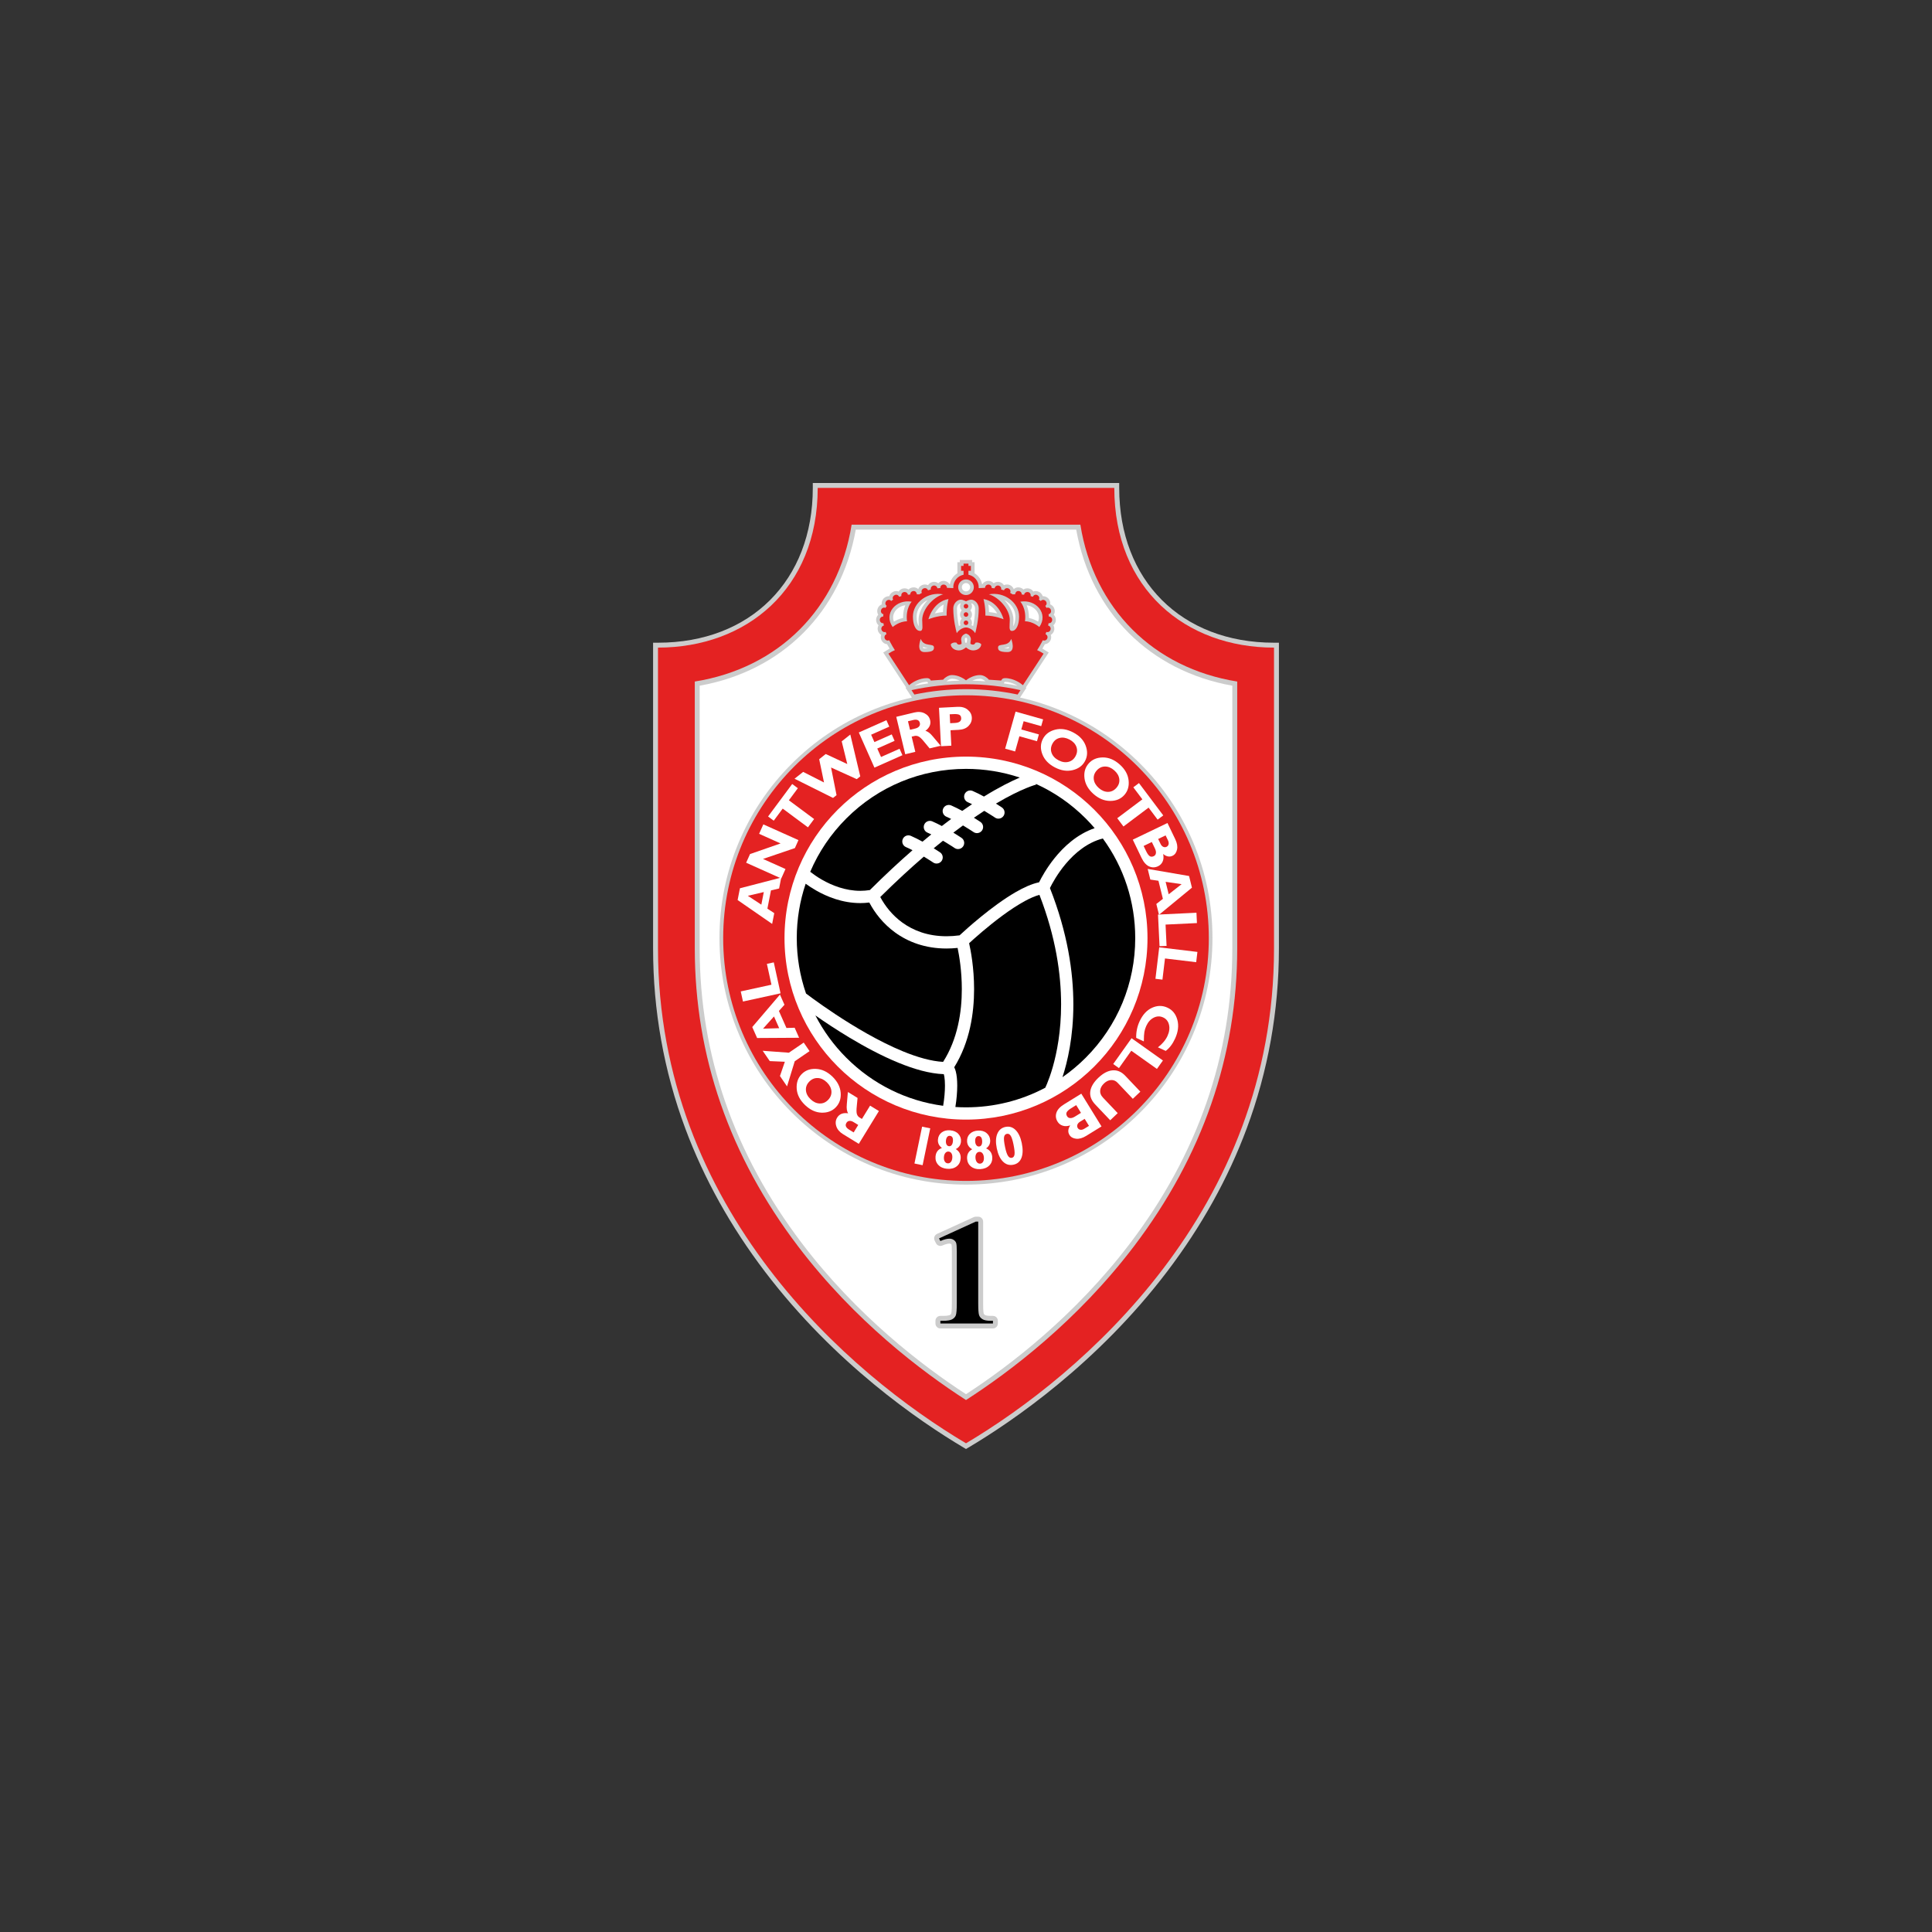<?xml version="1.0" encoding="utf-8"?>
<!-- Generator: Adobe Illustrator 16.0.0, SVG Export Plug-In . SVG Version: 6.00 Build 0)  -->
<!DOCTYPE svg PUBLIC "-//W3C//DTD SVG 1.1//EN" "http://www.w3.org/Graphics/SVG/1.1/DTD/svg11.dtd">
<svg version="1.1" id="Layer_1" xmlns="http://www.w3.org/2000/svg" xmlns:xlink="http://www.w3.org/1999/xlink" x="0px" y="0px"
	 width="1700.787px" height="1700.787px" viewBox="0 0 1700.787 1700.787" enable-background="new 0 0 1700.787 1700.787"
	 xml:space="preserve">
<rect x="0" y="0" width="1700.787" height="1700.787" fill="#333333" stroke="none"/>
<g>
	<path fill="#CCCCCC" d="M1121.542,565.792c-81.514,0-136.279-54.765-136.279-136.276v-4.318h-4.318H719.844h-4.318v4.318
		c0,81.512-54.766,136.276-136.278,136.276h-4.318v4.318v264.868c0,54.664,9.547,108.003,28.378,158.537
		c16.365,43.926,39.935,86.281,70.046,125.893c61.515,80.922,135.946,131.766,174.837,154.875l2.204,1.309l2.205-1.309
		c38.895-23.109,113.32-73.953,174.836-154.875c30.109-39.611,53.68-81.967,70.047-125.893
		c18.83-50.533,28.377-103.873,28.377-158.537V570.11v-4.318H1121.542z"/>
	<path fill="#E42222" d="M980.944,429.515c0,89.126,62.885,140.595,140.598,140.595v264.868
		c0,230.976-169.73,375.335-271.148,435.589c-101.414-60.254-271.147-204.613-271.147-435.589V570.11
		c77.712,0,140.598-51.468,140.598-140.595H980.944"/>
	<path fill="#CCCCCC" d="M951.077,461.901H749.709c-11.808,73.839-64.236,126.266-138.074,138.076v235.001
		c0,94.617,30.595,182.837,90.938,262.214c49.954,65.707,109.081,110.361,147.821,135.291
		c38.742-24.93,97.871-69.58,147.822-135.291c60.34-79.377,90.936-167.598,90.936-262.214V599.977
		C1015.31,588.167,962.886,535.74,951.077,461.901"/>
	<path fill="#FFFFFF" d="M947.415,466.221H753.37c-12.979,72.66-64.758,124.438-137.418,137.417v231.339
		c0,93.65,30.3,180.994,90.058,259.602c48.578,63.9,105.918,107.74,144.384,132.762c38.465-25.02,95.805-68.859,144.383-132.762
		c59.76-78.607,90.059-165.951,90.059-259.602V603.639C1012.175,590.659,960.394,538.881,947.415,466.221"/>
	<path fill="#CCCCCC" d="M874.124,1158.405h-2.01c-3.48,0-4.678-0.584-4.963-0.762c-0.828-0.521-1.059-0.982-1.166-1.322
		c-0.084-0.268-0.51-1.957-0.51-9.031v-71.902c0-2.383-1.936-4.318-4.32-4.318h-2.139c-0.619,0-1.232,0.133-1.795,0.391
		l-32.353,14.781c-1.064,0.49-1.888,1.389-2.277,2.494c-0.391,1.105-0.314,2.32,0.211,3.367l1.165,2.334
		c0.753,1.508,2.277,2.389,3.865,2.389c0.579,0,1.167-0.115,1.731-0.365c3.226-1.414,5.21-1.709,6.307-1.709
		c0.671,0,1.021,0.176,1.253,0.332c0.157,0.105,0.429,0.311,0.532,0.512c0.063,0.273,0.314,1.625,0.314,6.117v45.578
		c0,7.262-0.515,8.904-0.573,9.068c-0.128,0.346-0.386,0.807-1.246,1.271c-0.336,0.178-1.767,0.775-5.987,0.775h-2.334
		c-2.383,0-4.316,1.934-4.316,4.318v2.398c0,2.385,1.934,4.32,4.316,4.32h46.294c2.383,0,4.316-1.936,4.316-4.32v-2.398
		C878.44,1160.339,876.507,1158.405,874.124,1158.405"/>
	<path d="M861.155,1075.388v71.902c0,5.406,0.24,8.854,0.715,10.342c0.475,1.49,1.467,2.717,2.982,3.664
		c1.512,0.953,3.932,1.428,7.262,1.428h2.01v2.398H827.83v-2.398h2.336c3.76,0,6.44-0.434,8.041-1.295
		c1.596-0.865,2.678-2.055,3.239-3.57c0.563-1.512,0.845-5.031,0.845-10.568v-45.578c0-4.063-0.195-6.602-0.586-7.619
		c-0.387-1.014-1.112-1.879-2.172-2.592c-1.059-0.713-2.28-1.07-3.662-1.07c-2.205,0-4.886,0.693-8.041,2.076l-1.166-2.334
		l32.354-14.785H861.155z"/>
	<path fill="#CCCCCC" d="M1050.331,741.377c-10.928-25.843-26.576-49.047-46.5-68.974c-19.93-19.928-43.137-35.572-68.975-46.504
		c-11.986-5.067-24.311-9.009-36.893-11.825l0.578-0.88l2.535-3.871l2.576-3.933l-0.617-0.136l0.197-0.301l18.18-27.751l1.828-2.791
		l-2.842-1.746l-2.135-1.306l-0.047-0.031l-0.08-0.046l-0.051-0.031c-0.145-0.079-0.291-0.164-0.438-0.245
		c0.686-1.156,1.439-2.467,2.195-3.893c2.168-0.212,4.096-1.591,5.01-3.626c0.654-1.455,0.725-3.113,0.203-4.597
		c1.354-0.783,2.402-2.084,2.857-3.673c0.473-1.604,0.271-3.332-0.549-4.776c1.24-1.063,2.047-2.637,2.119-4.422
		c0.115-1.647-0.457-3.29-1.58-4.517c-0.092-0.103-0.186-0.198-0.285-0.292c0.029-0.045,0.055-0.091,0.08-0.138
		c0.908-1.522,1.092-3.378,0.514-5.095c-0.564-1.843-1.953-3.278-3.67-3.938c0.006-0.012,0.006-0.02,0.006-0.034
		c0.252-1.791-0.326-3.638-1.586-5.068l-0.064-0.077l-0.076-0.074c-1.252-1.251-2.859-1.938-4.539-1.938
		c-0.119,0-0.236,0.004-0.354,0.011c-0.477-1.596-1.627-2.966-3.191-3.786c-0.896-0.5-1.9-0.765-2.904-0.765
		c-0.766,0-1.508,0.151-2.191,0.426c-0.035-0.053-0.068-0.107-0.104-0.158c-0.955-1.421-2.441-2.354-4.102-2.568
		c-0.334-0.05-0.664-0.076-1-0.076c-1.287,0-2.479,0.366-3.463,1.01c-1.082-1.103-2.578-1.772-4.158-1.861
		c-0.146-0.009-0.293-0.014-0.434-0.014c-1.529,0-2.896,0.566-3.941,1.557c-0.584-1.601-1.832-2.909-3.441-3.6l-0.045-0.022
		l-0.047-0.018c-0.771-0.303-1.566-0.457-2.379-0.457c-0.979,0-1.912,0.228-2.736,0.641c-0.006-0.006-0.006-0.009-0.01-0.016
		c-0.895-1.443-2.385-2.481-4.092-2.843l-0.098-0.022l-0.098-0.013c-0.32-0.047-0.645-0.074-0.965-0.074
		c-1.418,0-2.73,0.466-3.779,1.257c-0.031-0.039-0.063-0.074-0.094-0.109c-1.123-1.227-2.725-1.945-4.389-1.975
		c-0.072-0.001-0.137-0.001-0.203-0.001c-1.672,0-3.23,0.646-4.387,1.825c-0.336,0.338-0.625,0.71-0.865,1.107
		c-0.076,0.003-0.15,0.005-0.225,0.01c-0.754-4.041-3.201-7.55-6.643-9.668v-2.176v-4.317v-3.239h-2.16v-1.963h-3.236h-4.317h-3.24
		v1.963h-2.157v3.239v4.317v2.173c-3.44,2.121-5.89,5.63-6.643,9.671c-0.074-0.005-0.148-0.007-0.223-0.01
		c-0.243-0.397-0.529-0.769-0.864-1.107c-1.158-1.176-2.716-1.825-4.389-1.825c-0.068,0-0.134,0-0.201,0.001
		c-1.666,0.029-3.263,0.748-4.39,1.975c-0.03,0.035-0.063,0.07-0.096,0.109c-1.049-0.791-2.36-1.257-3.776-1.257
		c-0.321,0-0.645,0.026-0.967,0.074l-0.096,0.013l-0.098,0.022c-1.707,0.362-3.198,1.4-4.091,2.843
		c-0.003,0.004-0.008,0.01-0.011,0.016c-0.827-0.413-1.758-0.641-2.739-0.641c-0.809,0-1.609,0.154-2.377,0.457l-0.049,0.018
		l-0.045,0.022c-1.607,0.691-2.854,1.999-3.438,3.6c-1.047-0.99-2.414-1.557-3.944-1.557c-0.141,0-0.283,0.005-0.427,0.014
		c-1.584,0.086-3.08,0.759-4.162,1.861c-0.985-0.644-2.177-1.01-3.464-1.01c-0.333,0-0.669,0.026-1.001,0.076
		c-1.659,0.215-3.15,1.146-4.102,2.57c-0.034,0.052-0.066,0.103-0.1,0.155c-0.687-0.275-1.429-0.426-2.194-0.426
		c-1.005,0-2.007,0.264-2.905,0.765c-1.562,0.82-2.713,2.19-3.192,3.783c-0.114-0.006-0.231-0.008-0.352-0.008
		c-1.675,0-3.287,0.688-4.54,1.938l-0.071,0.074l-0.067,0.077c-1.262,1.43-1.841,3.277-1.588,5.068
		c0.002,0.014,0.003,0.022,0.005,0.034c-1.715,0.659-3.103,2.094-3.666,3.938c-0.579,1.719-0.394,3.572,0.511,5.095
		c0.025,0.047,0.055,0.093,0.083,0.138c-0.098,0.094-0.192,0.188-0.285,0.292c-1.125,1.228-1.699,2.87-1.582,4.517
		c0.075,1.785,0.88,3.358,2.119,4.422c-0.821,1.448-1.021,3.181-0.544,4.787c0.453,1.585,1.505,2.882,2.855,3.662
		c-0.522,1.484-0.455,3.142,0.197,4.594c0.918,2.039,2.843,3.417,5.013,3.629c0.76,1.425,1.507,2.739,2.197,3.893
		c-0.15,0.081-0.295,0.166-0.439,0.245l-0.05,0.031l-0.05,0.028l-0.079,0.049l-2.133,1.306l-2.845,1.746l1.828,2.791l18.181,27.751
		l0.2,0.304l-0.615,0.133l2.575,3.933l2.533,3.871l0.579,0.88c-12.586,2.816-24.908,6.755-36.896,11.825
		c-25.842,10.933-49.046,26.576-68.972,46.504c-19.927,19.927-35.573,43.131-46.503,68.974
		c-11.316,26.752-17.055,55.169-17.055,84.462c0,29.294,5.738,57.71,17.055,84.464c10.93,25.84,26.576,49.045,46.503,68.975
		c19.926,19.926,43.13,35.568,68.972,46.5c26.754,11.316,55.171,17.053,84.464,17.053s57.709-5.736,84.463-17.053
		c25.838-10.932,49.045-26.574,68.975-46.5c19.924-19.93,35.572-43.135,46.5-68.975c11.316-26.754,17.055-55.17,17.055-84.464
		C1067.386,796.546,1061.647,768.129,1050.331,741.377 M796.995,532.792c-1.133,2.718-2.1,6.469-2.001,11.251
		c-3.253,0.611-6.061,1.978-8.065,3.201c-1.037-2.707-0.919-5.468,0.392-8C789.094,535.816,792.756,533.423,796.995,532.792
		 M808.605,545.784c0,1.204,0.063,2.396,0.123,3.451c0.034,0.613,0.075,1.379,0.09,2.071c-0.95-1.334-1.924-4.198-1.924-8.489
		c0-6.175,4.018-11.699,9.829-14.61C812.03,533.122,808.605,539.525,808.605,545.784 M816.811,570.658
		c-0.743,0.081-1.722,0.136-2.986,0.136c-0.203,0-0.878-0.017-1.038-0.252c-0.178-0.26-0.274-0.692-0.301-1.227
		C813.981,570.082,815.526,570.439,816.811,570.658 M822.941,539.991c1.583-2.772,4.059-5.879,7.786-7.827
		c-0.284,1.922-0.532,4.208-0.614,6.649C827.489,539.032,825.038,539.485,822.941,539.991 M815.884,600.213h0.08
		c0.163,0,0.283,0.012,0.365,0.023l0.39,0.611l0.458,0.718c-4.07,0.597-8.124,1.308-12.151,2.125
		C806.999,602.438,811.427,600.213,815.884,600.213 M850.394,520.596c-2.009,0-3.644-1.636-3.644-3.644
		c0-2.011,1.635-3.647,3.644-3.647c2.01,0,3.645,1.636,3.645,3.647C854.038,518.96,852.403,520.596,850.394,520.596
		 M883.978,570.658c1.283-0.218,2.828-0.576,4.326-1.343c-0.027,0.535-0.125,0.967-0.303,1.227
		c-0.158,0.235-0.838,0.252-1.037,0.252C885.698,570.793,884.726,570.738,883.978,570.658 M891.968,551.305
		c0.014-0.691,0.057-1.458,0.092-2.071c0.059-1.055,0.125-2.247,0.125-3.451c0-6.247-3.414-12.636-8.094-17.549
		c1.508,0.756,2.916,1.696,4.17,2.795c3.631,3.19,5.631,7.375,5.631,11.787C893.892,547.107,892.917,549.971,891.968,551.305
		 M884.065,600.85l0.391-0.612c0.09-0.01,0.215-0.024,0.381-0.024c3.26,0,6.285,1.1,8.246,2.024
		c1.166,0.546,2.072,1.077,2.629,1.428c0.01,0.007,0.023,0.013,0.031,0.02c-4.02-0.815-8.068-1.523-12.135-2.12L884.065,600.85z
		 M870.063,532.174c3.691,1.946,6.164,5.047,7.752,7.808c-2.088-0.501-4.531-0.954-7.141-1.169
		C870.591,536.375,870.343,534.096,870.063,532.174 M846.602,537.327c-0.91,0.948-1.471,2.232-1.471,3.646
		c0,1.41,0.56,2.697,1.471,3.642c-0.911,0.945-1.471,2.23-1.471,3.643c0,0.748,0.157,1.46,0.44,2.104
		c-0.452,0.217-0.94,0.477-1.453,0.792c-0.823-4.054-1.685-9.696-1.685-15.537c0-2.417,1.804-4.378,3.361-4.493
		c-0.421,0.757-0.664,1.63-0.664,2.559C845.131,535.094,845.691,536.381,846.602,537.327 M854.188,537.327
		c0.912-0.946,1.469-2.232,1.469-3.643c0-0.928-0.242-1.801-0.664-2.559c1.547,0.106,3.363,2.07,3.363,4.493
		c0,5.848-0.861,11.485-1.684,15.537c-0.287-0.176-0.584-0.347-0.889-0.508c-0.191-0.098-0.379-0.191-0.57-0.281
		c0.287-0.644,0.443-1.359,0.443-2.107c0-1.413-0.557-2.698-1.469-3.643c0.912-0.945,1.469-2.232,1.469-3.642
		C855.657,539.559,855.101,538.274,854.188,537.327 M850.399,561.208c0.469,0.271,0.961,0.742,1.047,1.534
		c-0.123,0.647-0.324,1.889-0.381,3.298l-0.637-0.614l-0.703,0.657c-0.055-1.427-0.258-2.686-0.384-3.34
		C849.431,561.955,849.918,561.483,850.399,561.208 M862.581,597.512h0.07h0.01h0.043c1.363,0,2.68,0.725,3.342,1.159
		c0.561,0.362,0.984,0.72,1.186,0.9c0.096,0.084,0.168,0.15,0.219,0.2c-3.82-0.284-7.65-0.478-11.479-0.57
		C857.698,598.38,860.155,597.512,862.581,597.512 M833.371,599.735c0.546-0.57,2.74-2.225,4.617-2.225l0.063,0.001h0.031h0.055
		c2.613,0,5.072,0.948,6.308,1.514c0.126,0.055,0.252,0.114,0.375,0.175c-3.832,0.092-7.661,0.286-11.485,0.571L833.371,599.735z
		 M903.792,532.792c4.238,0.628,7.9,3.021,9.674,6.45c1.309,2.531,1.432,5.292,0.393,8.002c-2.004-1.223-4.813-2.59-8.066-3.201
		C905.892,539.261,904.923,535.51,903.792,532.792"/>
	<path fill="#E42222" d="M1064.149,825.839c0,118.054-95.703,213.753-213.756,213.753c-118.052,0-213.752-95.699-213.752-213.753
		c0-118.054,95.7-213.752,213.752-213.752C968.446,612.087,1064.149,707.786,1064.149,825.839"/>
	<path fill="#FFFFFF" d="M756.02,1006.954l-13.929-8.543c-3.021-1.854-4.98-4.166-5.88-6.943c-0.897-2.777-0.643-5.316,0.771-7.615
		c1.951-3.184,5.181-4.443,9.689-3.781c-1.159-1.617-1.56-4.309-1.196-8.064s0.674-7.32,0.932-10.688l8.524,5.23
		c-0.076,1.262-0.299,3.617-0.674,7.068c-0.374,3.445-0.345,5.826,0.091,7.137c0.436,1.313,1.165,2.281,2.193,2.912l2.232,1.367
		l7.187-11.719l7.77,4.762L756.02,1006.954z M751.496,996.899l4.031-6.574l-4.106-2.518c-1.309-0.805-2.521-1.154-3.641-1.053
		c-1.118,0.104-2.001,0.684-2.651,1.744c-1.336,2.178-0.523,4.174,2.438,5.992L751.496,996.899z"/>
	<path fill="#FFFFFF" d="M708.617,972.718c-4.484-4.328-6.904-9.086-7.262-14.273c-0.356-5.184,1.069-9.441,4.279-12.77
		c3.258-3.373,7.487-4.938,12.692-4.701c5.204,0.238,10.013,2.486,14.421,6.742c4.46,4.305,6.899,9.041,7.32,14.211
		c0.423,5.17-1.006,9.453-4.285,12.85c-3.222,3.338-7.432,4.912-12.627,4.729C717.961,979.319,713.113,977.056,708.617,972.718
		 M727.865,952.774c-2.486-2.4-5.151-3.65-7.99-3.752c-2.839-0.1-5.331,0.961-7.475,3.184c-2.157,2.23-3.129,4.764-2.924,7.592
		c0.206,2.83,1.553,5.441,4.042,7.84c2.5,2.416,5.169,3.68,8.01,3.789c2.838,0.115,5.337-0.949,7.492-3.18
		c2.143-2.223,3.112-4.752,2.905-7.594C731.718,957.813,730.365,955.188,727.865,952.774"/>
	<polygon fill="#FFFFFF" points="712.669,925.335 699.621,934.257 692.851,956.366 686.614,947.249 690.921,934.688 
		677.635,934.116 671.418,925.022 694.486,926.729 707.524,917.813 	"/>
	<path fill="#FFFFFF" d="M662.228,904.132l24.387-28.578l3.971,8.959l-4.897,5.465l6.638,14.979l7.225-0.213l3.913,8.828
		l-36.956,0.217L662.228,904.132z M681.359,894.812l-9.638,10.758l14.217-0.422L681.359,894.812z"/>
	<polygon fill="#FFFFFF" points="675.114,848.519 681.179,847.193 687.139,874.438 654.047,881.677 652.101,872.772 
		679.128,866.862 	"/>
	<path fill="#FFFFFF" d="M651.377,781.968l36.367-9.428l-1.887,9.617l-7.146,1.668l-3.151,16.081l6.039,3.966l-1.856,9.475
		l-30.397-21.017L651.377,781.968z M672.394,785.302l-14.063,3.286l11.888,7.808L672.394,785.302z"/>
	<polygon fill="#FFFFFF" points="671.99,725.718 702.9,739.572 699.753,746.595 671.69,756.145 691.493,765.023 687.766,773.338 
		656.854,759.484 660.273,751.858 687.157,742.501 668.26,734.032 	"/>
	<polygon fill="#FFFFFF" points="697.394,690.178 702.375,693.882 694.473,704.52 716.686,721.018 711.25,728.331 689.04,711.836 
		681.139,722.472 676.155,718.771 	"/>
	<polygon fill="#FFFFFF" points="731.598,675.652 736.431,700 733.353,702.439 699.445,685.525 707.033,679.514 725.396,688.83 
		721.146,668.337 726.903,663.781 745.884,672.601 740.973,652.638 748.556,646.634 757.313,683.466 754.234,685.903 	"/>
	<polygon fill="#FFFFFF" points="791.913,659.14 794.432,664.816 769.784,675.766 756.029,644.808 780.344,634.006 782.863,639.679 
		766.88,646.782 769.764,653.276 785.008,646.502 787.527,652.174 772.285,658.947 775.592,666.393 	"/>
	<path fill="#FFFFFF" d="M789,631.042l15.891-3.815c3.447-0.828,6.469-0.577,9.068,0.749c2.598,1.329,4.213,3.305,4.843,5.93
		c0.871,3.626-0.521,6.803-4.177,9.524c1.966,0.325,4.151,1.942,6.551,4.854c2.4,2.911,4.702,5.649,6.901,8.212l-9.725,2.336
		c-0.841-0.946-2.349-2.771-4.522-5.474c-2.174-2.7-3.879-4.362-5.115-4.981c-1.232-0.618-2.438-0.788-3.607-0.505l-2.549,0.613
		l3.213,13.369l-8.862,2.125L789,631.042z M799.313,634.95l1.799,7.498l4.686-1.124c1.494-0.361,2.601-0.97,3.317-1.833
		c0.718-0.861,0.931-1.898,0.64-3.109c-0.596-2.484-2.584-3.319-5.961-2.509L799.313,634.95z"/>
	<path fill="#FFFFFF" d="M826.626,623.084l16.294-0.839c3.697-0.19,6.686,0.649,8.968,2.524c2.283,1.875,3.49,4.165,3.633,6.876
		c0.146,2.811-0.811,5.27-2.859,7.385c-2.049,2.113-4.93,3.265-8.646,3.456l-7.242,0.375l0.703,13.583l-9.104,0.47L826.626,623.084z
		 M836.049,628.814l0.406,7.848l4.233-0.22c3.784-0.194,5.609-1.601,5.473-4.215c-0.074-1.467-0.633-2.465-1.671-2.985
		c-1.044-0.519-2.786-0.719-5.227-0.593L836.049,628.814z"/>
	<polygon fill="#FFFFFF" points="918.288,633.281 916.606,639.256 901.13,634.9 899.079,642.182 914.558,646.539 912.874,652.513 
		897.397,648.158 893.632,661.533 884.86,659.063 894.038,626.455 	"/>
	<path fill="#FFFFFF" d="M944.737,644.762c5.525,2.882,9.189,6.763,11,11.637c1.809,4.873,1.646,9.361-0.494,13.458
		c-2.168,4.155-5.783,6.856-10.842,8.096c-5.063,1.245-10.309,0.45-15.742-2.387c-5.492-2.866-9.176-6.718-11.039-11.557
		c-1.867-4.84-1.707-9.353,0.475-13.537c2.146-4.114,5.74-6.816,10.773-8.109C933.903,641.072,939.196,641.871,944.737,644.762
		 M931.915,669.333c3.064,1.599,5.973,2.046,8.725,1.34c2.75-0.708,4.84-2.43,6.27-5.166c1.436-2.753,1.654-5.455,0.654-8.11
		c-0.998-2.653-3.029-4.781-6.09-6.377c-3.082-1.609-6.002-2.065-8.754-1.369c-2.756,0.697-4.852,2.418-6.289,5.168
		c-1.428,2.738-1.641,5.44-0.641,8.105C926.792,665.59,928.833,667.726,931.915,669.333"/>
	<path fill="#FFFFFF" d="M985.653,672.938c4.666,4.13,7.293,8.779,7.871,13.946c0.582,5.164-0.66,9.479-3.725,12.941
		c-3.104,3.511-7.268,5.258-12.475,5.245c-5.213-0.013-10.111-2.052-14.699-6.11c-4.641-4.108-7.283-8.737-7.928-13.882
		c-0.645-5.147,0.596-9.488,3.725-13.022c3.078-3.475,7.211-5.23,12.412-5.273C976.034,666.747,980.974,668.795,985.653,672.938
		 M967.284,693.692c2.59,2.293,5.307,3.427,8.146,3.404c2.842-0.022,5.283-1.188,7.332-3.502c2.057-2.324,2.918-4.895,2.592-7.713
		c-0.33-2.813-1.785-5.368-4.377-7.659c-2.602-2.302-5.324-3.448-8.168-3.439c-2.84,0.014-5.289,1.18-7.344,3.502
		c-2.047,2.313-2.908,4.883-2.578,7.713C963.216,688.827,964.685,691.39,967.284,693.692"/>
	<polygon fill="#FFFFFF" points="1024.052,717.828 1019.089,721.558 1011.128,710.963 989.011,727.584 983.536,720.297 
		1005.655,703.678 997.696,693.085 1002.657,689.356 	"/>
	<path fill="#FFFFFF" d="M1027.753,724.515l6.848,14.256c1.639,3.398,2.164,6.432,1.58,9.103c-0.576,2.672-1.898,4.504-3.969,5.496
		c-2.648,1.276-5.404,0.749-8.26-1.579c0.537,2.533,0.391,4.738-0.428,6.612c-0.822,1.877-2.168,3.264-4.031,4.16
		c-2.656,1.274-5.285,1.328-7.893,0.16c-2.605-1.168-4.83-3.663-6.666-7.487l-7.717-16.051L1027.753,724.515z M1013.978,741.244
		l-7.213,3.467l2.223,4.626c1.051,2.187,2.088,3.626,3.107,4.315c1.023,0.691,2.227,0.703,3.609,0.038
		c1.066-0.511,1.688-1.371,1.871-2.582c0.178-1.208-0.1-2.578-0.834-4.104L1013.978,741.244z M1026.106,735.415l-6.537,3.143
		l2.064,4.293c0.635,1.321,1.445,2.204,2.428,2.64c0.979,0.441,1.945,0.431,2.891-0.023c0.932-0.448,1.529-1.188,1.785-2.221
		c0.258-1.034,0.07-2.213-0.57-3.535L1026.106,735.415z"/>
	<path fill="#FFFFFF" d="M1049.294,781.434l-29.01,23.872l-2.342-9.516l5.775-4.527l-3.914-15.906l-7.148-1.055l-2.311-9.378
		l36.424,6.255L1049.294,781.434z M1028.829,787.263l11.365-8.906l-14.068-2.071L1028.829,787.263z"/>
	<polygon fill="#FFFFFF" points="1026.968,832.688 1020.769,832.987 1019.429,805.127 1053.265,803.5 1053.702,812.604 
		1026.069,813.933 	"/>
	<polygon fill="#FFFFFF" points="1023.327,862.401 1017.165,861.661 1020.487,833.968 1054.114,838.002 1053.034,847.051 
		1025.562,843.756 	"/>
	<path fill="#FFFFFF" d="M1006.946,916.763l-6.723-3.08c-0.137-5.098,0.842-9.924,2.93-14.477
		c2.707-5.902,6.375-9.912,10.996-12.025c4.625-2.115,9.148-2.156,13.57-0.131c4.428,2.031,7.332,5.596,8.725,10.701
		c1.398,5.105,0.73,10.633-2.004,16.584c-2.172,4.744-4.918,8.346-8.23,10.799l-6.857-3.143c3.951-3.066,6.754-6.4,8.406-10.002
		c1.621-3.539,2.068-6.836,1.344-9.887c-0.729-3.051-2.449-5.199-5.168-6.443c-2.734-1.254-5.494-1.184-8.289,0.215
		c-2.793,1.4-4.982,3.826-6.57,7.289c-0.785,1.713-1.332,3.459-1.643,5.24C1007.124,910.181,1006.964,912.966,1006.946,916.763"/>
	<polygon fill="#FFFFFF" points="985.044,940.288 979.981,936.69 996.138,913.958 1023.751,933.575 1018.474,941.005 
		995.915,924.979 	"/>
	<path fill="#FFFFFF" d="M983.948,979.925l-6.609,6.273l-13.238-13.951c-3.4-3.586-4.836-7.395-4.305-11.424
		c0.537-4.025,2.932-8.059,7.188-12.098c4.205-3.988,8.359-6.146,12.463-6.477c4.105-0.33,7.824,1.266,11.164,4.783l13.268,13.986
		l-6.631,6.289l-13.4-14.123c-1.625-1.713-3.533-2.512-5.721-2.396c-2.189,0.115-4.266,1.105-6.227,2.969
		c-2.041,1.932-3.17,4.01-3.393,6.225c-0.221,2.217,0.594,4.293,2.441,6.242L983.948,979.925z"/>
	<path fill="#FFFFFF" d="M969.688,991.624l-13.463,8.307c-3.209,1.979-6.172,2.82-8.889,2.523s-4.68-1.422-5.885-3.375
		c-1.541-2.5-1.307-5.293,0.709-8.381c-2.463,0.799-4.67,0.887-6.619,0.268c-1.955-0.621-3.475-1.813-4.561-3.576
		c-1.545-2.504-1.875-5.113-0.986-7.828c0.887-2.717,3.137-5.188,6.75-7.416l15.152-9.352L969.688,991.624z M951.604,979.673
		l-4.201-6.811l-4.369,2.697c-2.064,1.273-3.387,2.455-3.967,3.543c-0.582,1.09-0.463,2.289,0.34,3.594
		c0.617,1.008,1.541,1.533,2.766,1.584c1.221,0.055,2.553-0.361,3.992-1.252L951.604,979.673z M958.671,991.126l-3.807-6.17
		l-4.057,2.504c-1.244,0.77-2.037,1.668-2.369,2.689c-0.336,1.02-0.227,1.979,0.324,2.873c0.545,0.881,1.346,1.395,2.398,1.541
		s2.207-0.164,3.451-0.938L958.671,991.126z"/>
	
		<rect x="795.6" y="1005.02" transform="matrix(0.203 -0.979 0.979 0.203 -340.405 1599.138)" fill="#FFFFFF" width="33.139" height="7.329"/>
	<path fill="#FFFFFF" d="M829.194,1010.591c-2.574-1.922-3.741-4.389-3.495-7.398c0.214-2.678,1.312-4.77,3.288-6.268
		c1.976-1.498,4.464-2.127,7.459-1.883c3.151,0.252,5.579,1.332,7.28,3.238c1.702,1.906,2.456,4.105,2.254,6.596
		c-0.249,3.074-1.776,5.309-4.588,6.699c3.158,1.967,4.591,4.764,4.298,8.389c-0.239,2.965-1.444,5.266-3.614,6.908
		c-2.173,1.643-4.943,2.326-8.316,2.055c-3.248-0.264-5.818-1.391-7.712-3.383c-1.894-1.994-2.724-4.432-2.491-7.316
		C823.865,1014.397,825.744,1011.851,829.194,1010.591 M834.291,1024.112c1.087,0.09,2.002-0.301,2.746-1.166
		c0.745-0.867,1.18-2.068,1.303-3.613c0.132-1.617-0.1-2.928-0.692-3.936c-0.595-1.004-1.45-1.551-2.57-1.643
		s-2.056,0.299-2.806,1.164c-0.754,0.865-1.189,2.066-1.314,3.607c-0.129,1.605,0.114,2.912,0.729,3.928
		C832.304,1023.472,833.171,1024.021,834.291,1024.112 M835.504,1009.054c0.945,0.074,1.716-0.285,2.314-1.088
		c0.593-0.799,0.953-1.943,1.074-3.424c0.234-2.932-0.679-4.48-2.744-4.648c-0.93-0.074-1.705,0.266-2.319,1.016
		c-0.615,0.752-0.979,1.828-1.093,3.232c-0.115,1.436,0.077,2.592,0.576,3.473C833.813,1008.495,834.543,1008.976,835.504,1009.054"
		/>
	<path fill="#FFFFFF" d="M855.86,1011.708c-2.818-1.541-4.32-3.816-4.506-6.832c-0.166-2.684,0.625-4.902,2.373-6.668
		c1.746-1.764,4.115-2.734,7.117-2.918c3.156-0.195,5.713,0.533,7.666,2.18c1.955,1.646,3.01,3.717,3.16,6.211
		c0.189,3.08-1.01,5.506-3.592,7.279c3.4,1.502,5.213,4.07,5.436,7.701c0.18,2.967-0.686,5.414-2.604,7.348
		c-1.918,1.932-4.566,2.998-7.939,3.205c-3.256,0.201-5.957-0.553-8.115-2.26c-2.156-1.707-3.324-4.002-3.5-6.891
		C851.122,1016.228,852.624,1013.444,855.86,1011.708 M861.892,1009.294c0.947-0.059,1.656-0.525,2.139-1.402
		c0.475-0.875,0.668-2.055,0.576-3.541c-0.178-2.934-1.303-4.34-3.371-4.213c-0.932,0.057-1.646,0.5-2.148,1.332
		c-0.51,0.83-0.717,1.947-0.631,3.355c0.088,1.434,0.441,2.553,1.063,3.355S860.931,1009.353,861.892,1009.294 M862.815,1024.378
		c1.09-0.066,1.938-0.582,2.555-1.545c0.615-0.963,0.873-2.217,0.781-3.756c-0.1-1.625-0.516-2.891-1.242-3.805
		c-0.73-0.908-1.656-1.332-2.777-1.266c-1.121,0.072-1.992,0.588-2.613,1.551c-0.621,0.961-0.887,2.213-0.793,3.756
		c0.1,1.607,0.525,2.871,1.277,3.787C860.755,1024.021,861.696,1024.444,862.815,1024.378"/>
	<path fill="#FFFFFF" d="M885.124,992.052c3.438-0.713,6.428,0.209,8.971,2.766c2.539,2.561,4.336,6.375,5.389,11.455
		c1.096,5.281,1.018,9.594-0.244,12.939c-1.26,3.348-3.631,5.381-7.117,6.104c-3.531,0.734-6.58-0.17-9.148-2.705
		c-2.57-2.533-4.393-6.402-5.473-11.605c-1.092-5.264-0.945-9.563,0.438-12.895C879.319,994.78,881.718,992.761,885.124,992.052
		 M890.769,1019.253c1.299-0.271,2.08-1.252,2.342-2.947c0.264-1.693-0.057-4.709-0.955-9.045c-0.748-3.607-1.566-6.098-2.459-7.473
		c-0.889-1.373-2.01-1.92-3.352-1.641c-1.32,0.271-2.133,1.205-2.441,2.797c-0.309,1.588-0.012,4.553,0.887,8.887
		c0.758,3.639,1.604,6.188,2.545,7.648C888.276,1018.938,889.419,1019.53,890.769,1019.253"/>
	<path fill="#FFFFFF" d="M850.394,666.064c-88.241,0-159.774,71.534-159.774,159.775c0,88.24,71.533,159.777,159.774,159.777
		c88.242,0,159.773-71.537,159.773-159.777C1010.167,737.598,938.636,666.064,850.394,666.064"/>
	<path d="M963.649,729.043c-15.619,5.381-27.375,16.472-35.525,26.673c-6.932,8.701-11.365,16.894-13.395,20.994
		c-6.633,1.365-13.543,4.605-20.633,8.667c-21.25,12.304-43.791,32.856-49.363,38.036c-4.022,0.527-7.858,0.79-11.498,0.79
		c-16.419-0.018-29.129-4.948-38.991-12.113c-8.635-6.286-15.039-14.389-19.327-22.414c13.736-13.615,26.546-25.393,38.377-35.58
		c0.038,0.025,0.078,0.047,0.114,0.07c2.365,1.428,4.4,2.717,5.84,3.645c1.436,0.928,2.248,1.476,2.251,1.476
		c0.927,0.622,1.976,0.919,3.011,0.919c1.735,0.002,3.44-0.834,4.481-2.38c1.668-2.474,1.01-5.828-1.462-7.493
		c-0.057-0.032-2.231-1.502-5.555-3.577c2.778-2.304,5.495-4.508,8.155-6.632c0.749,0.44,1.481,0.875,2.179,1.298
		c2.364,1.428,4.398,2.72,5.837,3.645c1.438,0.927,2.251,1.475,2.254,1.478c0.921,0.622,1.968,0.918,3.007,0.918
		c1.734,0,3.439-0.835,4.482-2.381c1.668-2.474,1.013-5.828-1.462-7.494c-0.067-0.037-2.958-1.992-7.18-4.583
		c2.912-2.221,5.747-4.335,8.496-6.337c0.409,0.245,0.819,0.486,1.21,0.726c2.364,1.427,4.399,2.715,5.837,3.642
		c1.438,0.929,2.252,1.477,2.254,1.477c0.926,0.622,1.973,0.922,3.01,0.922c1.736,0,3.439-0.836,4.484-2.383
		c1.664-2.471,1.01-5.828-1.465-7.494c-0.061-0.032-2.303-1.549-5.723-3.682c3.164-2.17,6.203-4.192,9.105-6.061
		c0.475,0.281,0.945,0.562,1.396,0.834c2.363,1.426,4.398,2.715,5.838,3.643c1.438,0.927,2.248,1.475,2.252,1.476
		c0.924,0.625,1.971,0.92,3.012,0.923c1.732,0,3.436-0.837,4.482-2.386c1.664-2.471,1.01-5.826-1.463-7.491
		c-0.059-0.031-2.09-1.402-5.227-3.368c11.74-6.952,20.686-11.156,26.641-13.604c3.01-1.238,5.26-2.031,6.721-2.504
		c0.734-0.237,1.264-0.394,1.596-0.489c0.168-0.046,0.285-0.076,0.354-0.096c0.047-0.01,0.047-0.009,0.047-0.01l-0.156-0.65
		c16.096,7.307,30.916,17.525,43.789,30.4C958.499,723.255,961.136,726.111,963.649,729.043"/>
	<path d="M745.05,720.495c28.138-28.139,65.551-43.635,105.344-43.635c16.342,0,32.279,2.618,47.34,7.646
		c-7.303,3.106-17.896,8.285-31.545,16.719c-3.256-1.786-6.68-3.525-9.939-4.927c-2.74-1.173-5.91,0.101-7.086,2.84
		c-1.171,2.741,0.102,5.915,2.844,7.086c1.189,0.51,2.443,1.091,3.721,1.72c-2.777,1.848-5.656,3.823-8.634,5.917
		c-3.195-1.748-6.548-3.445-9.74-4.819c-2.744-1.173-5.913,0.099-7.086,2.841c-1.173,2.739,0.099,5.913,2.842,7.083
		c1.348,0.577,2.773,1.247,4.223,1.968c-2.671,1.985-5.402,4.059-8.209,6.237c-2.788-1.488-5.663-2.919-8.419-4.102
		c-2.739-1.173-5.911,0.099-7.083,2.842c-1.17,2.738,0.099,5.911,2.841,7.083c1.083,0.463,2.22,0.991,3.378,1.554
		c-2.533,2.053-5.108,4.18-7.737,6.389c-3.358-1.854-6.917-3.671-10.294-5.124c-2.742-1.173-5.915,0.097-7.088,2.838
		c-1.17,2.741,0.101,5.913,2.844,7.086c1.813,0.774,3.762,1.717,5.732,2.733c-11.651,10.145-24.172,21.77-37.528,35.077
		c-2.855,0.445-5.654,0.667-8.391,0.669c-13.213,0.013-25.147-4.823-33.767-9.78c-4.305-2.471-7.764-4.95-10.12-6.791
		c-0.084-0.066-0.157-0.125-0.237-0.187C720.632,750.134,731.333,734.21,745.05,720.495"/>
	<path d="M709.245,777.965c2.423,1.764,5.443,3.795,8.993,5.833c9.666,5.542,23.283,11.2,39.14,11.214
		c2.577,0,5.215-0.169,7.89-0.498c4.966,9.376,12.387,18.832,22.619,26.295c11.524,8.425,26.674,14.187,45.264,14.187h0.085
		c3.153,0,6.412-0.179,9.763-0.516c1.408,6.689,3.727,20.176,3.719,36.284c0.017,20.031-3.625,43.928-16.473,64.025
		c-10.316-0.549-22.7-4.057-35.413-9.295c-20.904-8.574-42.729-21.633-59.226-32.529c-8.25-5.449-15.182-10.355-20.036-13.895
		c-2.426-1.768-4.339-3.193-5.635-4.174c-0.135-0.102-0.261-0.195-0.381-0.287c-5.347-15.48-8.139-31.91-8.139-48.771
		C701.415,809.304,704.099,793.183,709.245,777.965"/>
	<path d="M717.813,893.927c8.066,5.633,18.563,12.639,30.283,19.668c13.214,7.918,27.974,15.865,42.635,21.885
		c13.843,5.666,27.564,9.684,40.136,10.141c0.173,0.582,0.359,1.355,0.492,2.264c0.325,2.006,0.522,4.695,0.522,7.846
		c0,4.961-0.495,11.072-1.6,17.74c-32.168-4.314-61.892-18.945-85.231-42.285C733.936,920.073,724.806,907.509,717.813,893.927"/>
	<path d="M841.049,974.522c1.11-6.934,1.623-13.33,1.628-18.793c-0.012-5.021-0.4-9.217-1.309-12.65
		c-0.345-1.248-0.742-2.406-1.338-3.539c13.867-22.369,17.469-47.854,17.484-68.775c-0.004-18.816-2.936-34.058-4.375-40.428
		c4.709-4.333,16.256-14.67,29.176-24.192c6.582-4.853,13.516-9.49,19.975-12.98c4.635-2.526,9.049-4.405,12.744-5.426
		c14.467,37.384,19.07,69.987,19.072,96.448c0,23.709-3.701,42.484-7.371,55.285c-1.836,6.396-3.664,11.297-5.014,14.564
		c-0.635,1.539-1.162,2.699-1.535,3.5c-21.242,11.291-45.055,17.281-69.793,17.281C847.263,974.817,844.147,974.712,841.049,974.522
		"/>
	<path d="M955.737,931.185c-6.355,6.355-13.189,12.063-20.418,17.098c4.422-13.527,9.582-35.434,9.584-64.096
		c0-28.211-5.023-62.932-20.623-102.433c1.863-3.798,6.578-12.606,13.984-21.381c8-9.502,18.973-18.729,32.576-22.248
		c18.521,25.318,28.531,55.745,28.531,87.715C999.372,865.634,983.876,903.044,955.737,931.185"/>
	<path fill="#E42222" d="M926.251,545.836c0.156-1.771-1.375-3.185-2.918-3.037c-0.049-0.72-0.129-1.422-0.246-2.107
		c1.551-0.25,2.672-1.937,2.043-3.721c-0.529-1.818-2.5-2.537-3.859-1.794c-0.324-0.635-0.682-1.244-1.07-1.83
		c1.385-0.885,1.596-2.834,0.332-4.267c-1.342-1.345-3.287-1.305-4.275,0.011c-0.504-0.399-1.025-0.777-1.57-1.125
		c-0.053-0.034-0.109-0.059-0.16-0.093c0.883-1.34,0.301-3.115-1.326-3.95c-1.586-0.908-3.377-0.054-3.922,1.441
		c-0.664-0.238-1.338-0.456-2.029-0.65c0.42-1.47-0.555-3.3-2.26-3.496c-1.705-0.281-3.238,0.775-3.443,2.355
		c-0.695-0.088-1.398-0.166-2.109-0.222c0.135-1.592-1.121-2.951-2.822-3.034c-1.801-0.132-2.756,1.277-3,2.872
		c-0.705,0.019-1.404,0.026-2.117,0.064c-0.713-0.468-1.465-0.914-2.252-1.332c0.77-1.395,0.113-3.217-1.521-3.923
		c-1.65-0.646-3.371,0.12-3.855,1.682c-0.809-0.261-1.646-0.502-2.52-0.72c0.408-1.555-0.635-3.121-2.33-3.481
		c-1.697-0.253-3.217,0.841-3.4,2.438c-0.848-0.104-1.717-0.188-2.611-0.253c0.129-1.595-1.135-3.032-2.818-3.046
		c-1.691-0.066-3.033,1.25-3.004,2.874c-1.799,0.022-3.67,0.096-5.629,0.248c0.018-0.261,0.039-0.523,0.039-0.788
		c-0.002-5.448-3.893-9.979-9.043-10.989v-3.486h2.158v-4.317h-2.158v-1.964h-4.317v1.964h-2.159v4.317h2.159v3.486
		c-5.151,1.01-9.041,5.541-9.043,10.989c0,0.265,0.022,0.527,0.038,0.788c-1.96-0.151-3.829-0.226-5.627-0.248
		c0.026-1.624-1.312-2.939-3.005-2.874c-1.684,0.014-2.945,1.452-2.819,3.046c-0.891,0.066-1.762,0.149-2.608,0.253
		c-0.184-1.596-1.705-2.69-3.401-2.438c-1.696,0.36-2.738,1.927-2.332,3.481c-0.871,0.217-1.709,0.459-2.52,0.72
		c-0.483-1.563-2.206-2.327-3.853-1.682c-1.635,0.706-2.294,2.528-1.521,3.923c-0.789,0.418-1.542,0.864-2.255,1.332
		c-0.713-0.038-1.412-0.045-2.116-0.062v-0.002c-0.243-1.595-1.201-3.004-3.002-2.872c-1.702,0.083-2.956,1.442-2.82,3.034
		c-0.713,0.059-1.415,0.134-2.11,0.223c-0.204-1.581-1.737-2.638-3.442-2.357c-1.706,0.196-2.679,2.026-2.259,3.496
		c-0.691,0.196-1.367,0.413-2.031,0.65c-0.543-1.496-2.334-2.35-3.919-1.441c-1.627,0.835-2.212,2.61-1.327,3.95
		c-0.049,0.034-0.107,0.059-0.158,0.093c-0.547,0.348-1.068,0.726-1.574,1.125c-0.989-1.316-2.932-1.356-4.276-0.011
		c-1.26,1.433-1.05,3.382,0.333,4.267c-0.39,0.586-0.746,1.195-1.072,1.83c-1.358-0.741-3.327-0.024-3.854,1.794
		c-0.631,1.784,0.489,3.471,2.041,3.721c-0.117,0.685-0.196,1.388-0.246,2.107c-1.542-0.148-3.074,1.267-2.918,3.037
		c0.049,1.813,1.591,3.007,3.161,2.774c0.103,0.698,0.231,1.395,0.377,2.085c-1.552,0.304-2.588,1.966-2.091,3.621
		c0.47,1.671,2.16,2.529,3.679,1.983c0.234,0.67,0.483,1.332,0.741,1.984c-1.49,0.574-2.208,2.333-1.519,3.874
		c0.689,1.538,2.454,2.167,3.898,1.444c0.24,0.486,0.483,0.967,0.724,1.433c1.571,3.008,3.13,5.542,4.271,7.3
		c-2.173,0.941-3.481,1.744-3.563,1.785l-2.133,1.307l18.18,27.753l2.075-1.572c0,0,0.058-0.042,0.228-0.166
		c1.202-0.866,6.988-4.505,13.42-4.47c1.229,0.008,1.885,0.338,2.294,0.605c0.2,0.133,0.329,0.257,0.395,0.331l0.007-0.008
		l0.769,1.203l10.796-0.756l0.655-0.717c0-0.002,0.009-0.014,0.095-0.097c0.586-0.637,3.722-3.328,7.12-3.258
		c2.906-0.005,5.665,0.885,7.678,1.804c1.007,0.458,1.819,0.917,2.37,1.252c0.275,0.169,0.483,0.306,0.619,0.4
		c0.136,0.089,0.17,0.119,0.173,0.116l1.438,1.063l1.441-1.063c0,0,0.037-0.026,0.17-0.116c0.938-0.661,5.584-3.492,10.672-3.457
		c1.951-0.009,3.787,0.799,5.141,1.681c0.672,0.435,1.217,0.877,1.578,1.202c0.182,0.16,0.314,0.292,0.4,0.375
		c0.086,0.083,0.092,0.097,0.092,0.097l0.652,0.713l10.799,0.762l0.771-1.204l0.006,0.008c0.225-0.212,0.869-0.917,2.691-0.936
		c3.672-0.004,7.137,1.147,9.656,2.333c1.264,0.592,2.285,1.182,2.975,1.621c0.348,0.218,0.613,0.4,0.785,0.517
		c0.172,0.123,0.227,0.166,0.227,0.166l2.076,1.572l18.184-27.753l-2.135-1.307c-0.08-0.041-1.395-0.844-3.564-1.785
		c1.143-1.755,2.703-4.292,4.271-7.3c0.242-0.466,0.482-0.946,0.721-1.433c1.445,0.724,3.211,0.094,3.902-1.444
		c0.688-1.541-0.029-3.3-1.52-3.874c0.26-0.653,0.506-1.314,0.742-1.984c1.521,0.546,3.211-0.312,3.676-1.983
		c0.5-1.655-0.535-3.317-2.09-3.621c0.146-0.69,0.275-1.387,0.377-2.085C924.663,548.845,926.202,547.649,926.251,545.836
		 M850.394,510.067c3.803,0,6.887,3.082,6.887,6.884c0,3.801-3.084,6.884-6.887,6.884c-3.801,0-6.882-3.083-6.882-6.884
		C843.512,513.149,846.593,510.067,850.394,510.067 M845.94,527.88c1.621,0,4.453,1.441,4.453,1.441s2.836-1.441,4.455-1.441
		c3.381,0,6.746,3.46,6.746,7.736c0,9.979-2.42,19.417-3.076,21.785c-1.297-2.061-2.98-3.217-4.252-3.893
		c-1.352-0.703-2.361-0.948-2.672-1.021c-0.801-0.184-1.602-0.184-2.401,0c-0.412,0.111-2.083,0.47-4.113,1.916
		c-0.947,0.681-1.972,1.659-2.81,3c-0.652-2.362-3.075-11.804-3.075-21.787C839.195,531.341,842.56,527.88,845.94,527.88
		 M798.438,546.953c-6.962,0-12.595,5.04-12.595,5.04c-8.276-11.695,2.767-24.72,16.734-22.314
		C802.578,529.679,797.09,535.349,798.438,546.953 M803.657,542.815c0-12.596,13.26-22.132,26.63-19.613
		c-8.617,2.324-18.445,13.046-18.445,22.581c0,4.873,1.172,9.627-1.888,9.627C805.996,555.41,803.657,549.776,803.657,542.815
		 M813.822,574.033c-7.826,0-3.239-11.606-3.239-11.606c2.7,7.556,11.605,3.379,11.605,7.556
		C822.188,572.222,821.379,574.033,813.822,574.033 M833.346,541.915c-8.453,0-16.015,3.238-16.015,3.238
		s3.597-15.292,17.634-17.812C834.965,527.341,833.1,534.357,833.346,541.915 M856.675,572.582c-3.473,0-6.281-2.697-6.281-2.697
		s-2.808,2.697-6.278,2.697c-3.938,0-7.124-2.454-7.124-5.484c2.213-2.213,5.082-1.313,5.082-1.313s0.982,3.033,4.425,0.983
		c0-1.948-0.407-3.77-0.407-3.77c0-4.264,4.303-5.249,4.303-5.249s4.303,0.985,4.303,5.249c0,0-0.406,1.822-0.406,3.77
		c3.439,2.05,4.424-0.983,4.424-0.983s2.871-0.901,5.086,1.313C863.8,570.127,860.614,572.582,856.675,572.582 M867.444,541.915
		c0.244-7.558-1.621-14.574-1.621-14.574c14.037,2.52,17.633,17.812,17.633,17.812S875.896,541.915,867.444,541.915
		 M886.964,574.033c-7.555,0-8.365-1.811-8.365-4.05c0-4.176,8.904,0,11.605-7.556C890.204,562.427,894.79,574.033,886.964,574.033
		 M890.833,555.41c-3.059,0-1.891-4.754-1.891-9.627c0-9.535-9.824-20.257-18.441-22.581c13.369-2.519,26.631,7.017,26.631,19.613
		C897.132,549.776,894.79,555.41,890.833,555.41 M914.944,551.993c0,0-5.635-5.04-12.596-5.04
		c1.35-11.604-4.137-17.274-4.137-17.274C912.177,527.272,923.22,540.297,914.944,551.993 M804.956,611.417l-2.534-3.868
		c15.453-3.382,31.501-5.181,47.972-5.181c16.469,0,32.518,1.799,47.973,5.181l-2.531,3.868
		c-14.662-3.092-29.861-4.729-45.441-4.729C834.813,606.688,819.615,608.326,804.956,611.417 M850.394,550.282
		c-1.117,0-2.024-0.905-2.024-2.024c0-1.117,0.907-2.025,2.024-2.025c1.119,0,2.025,0.908,2.025,2.025
		C852.419,549.376,851.513,550.282,850.394,550.282 M850.394,535.708c-1.117,0-2.024-0.908-2.024-2.024
		c0-1.121,0.907-2.026,2.024-2.026c1.119,0,2.025,0.905,2.025,2.026C852.419,534.801,851.513,535.708,850.394,535.708
		 M850.394,542.997c-1.117,0-2.024-0.908-2.024-2.024c0-1.121,0.907-2.026,2.024-2.026c1.119,0,2.025,0.905,2.025,2.026
		C852.419,542.088,851.513,542.997,850.394,542.997"/>
</g>
</svg>
